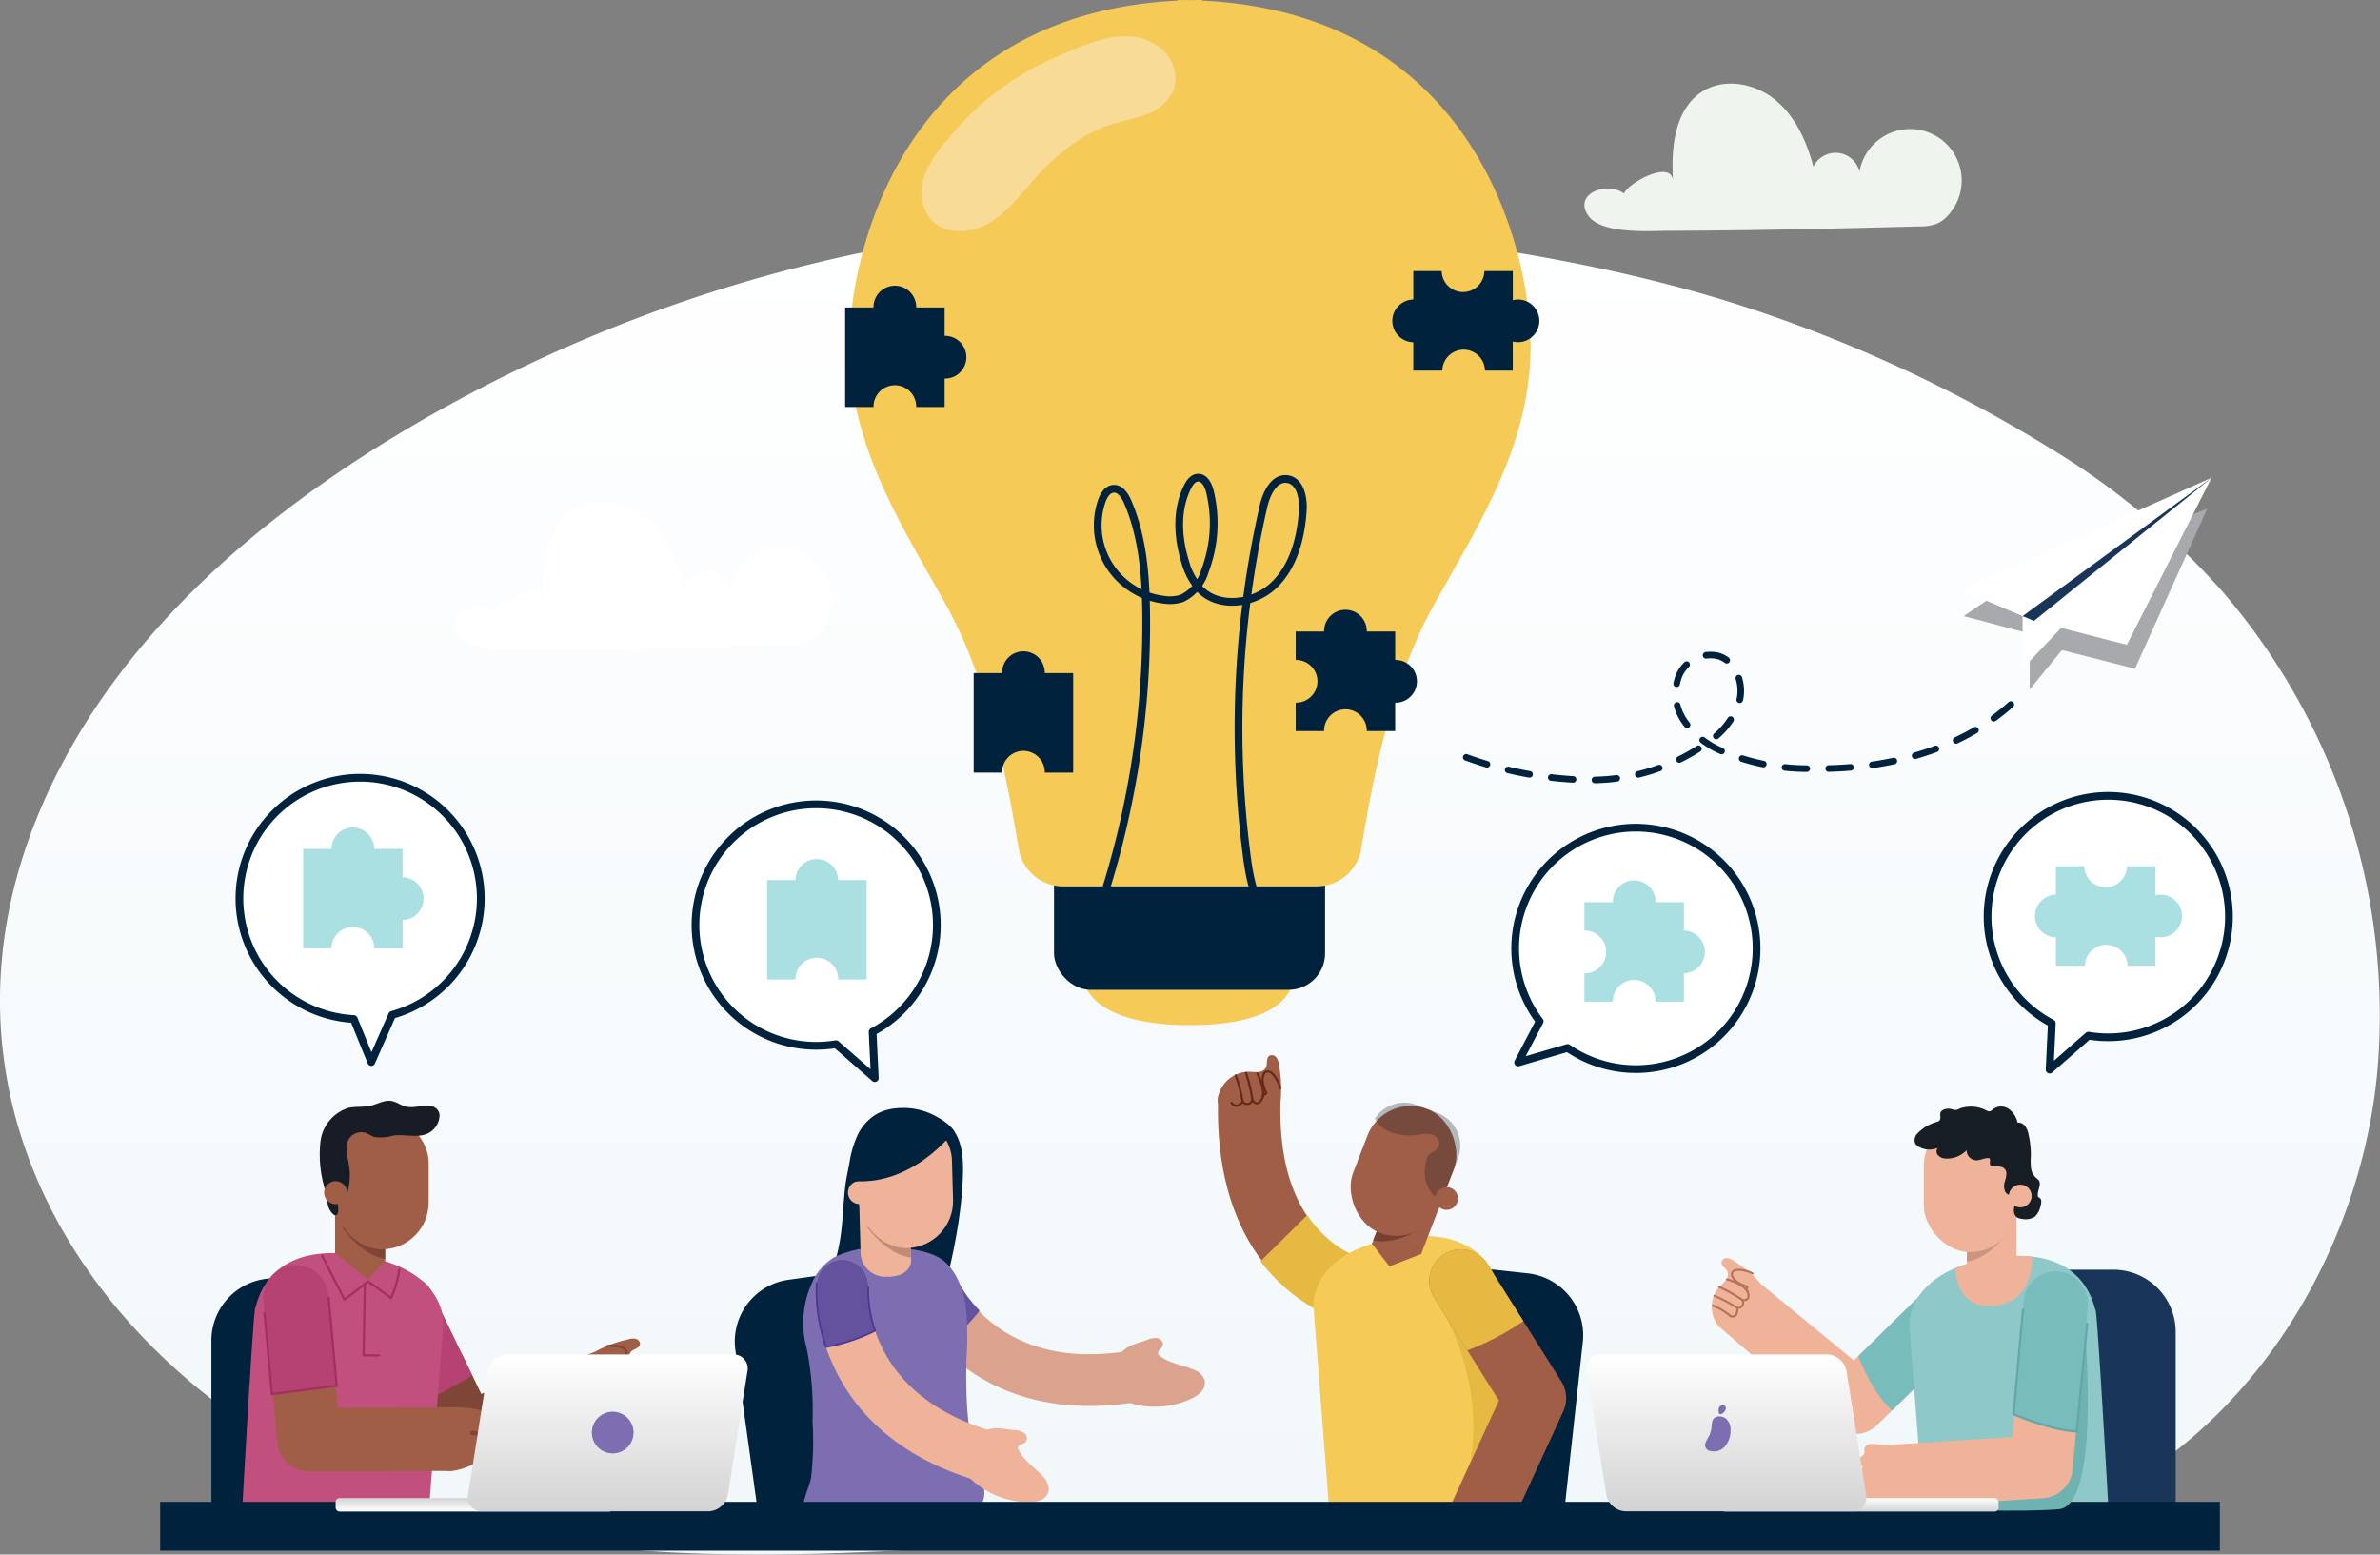 <svg xmlns="http://www.w3.org/2000/svg" xmlns:xlink="http://www.w3.org/1999/xlink" width="308.125" height="201.209" viewBox="0 0 308.125 201.209"><rect x="0" y="0" width="308.125" height="201.209" fill="#808080" stroke="none"/><defs><linearGradient id="a" x1="0.5" x2="0.5" y2="1" gradientUnits="objectBoundingBox"><stop offset="0" stop-color="#fff"/><stop offset="1" stop-color="#f1f7fa"/></linearGradient><linearGradient id="b" x1="0.5" x2="0.5" y2="1" gradientUnits="objectBoundingBox"><stop offset="0" stop-color="#fff"/><stop offset="1" stop-color="#d3d3d3"/></linearGradient></defs><g transform="translate(-35.849 -90.246)"><g transform="translate(35.849 101.068)"><path d="M260.744,140.806c-20.172-6.416-43.977-9.472-65.106-10.513a192.414,192.414,0,0,0-109.9,28.345C68.23,169.47,52.118,183.633,42.966,202.074,20,248.35,56.1,290.762,101.384,299.775c22.837,4.545,46.393,2.65,69.631,1.178,30.2-1.913,60.516-3.079,90.7-1.017,11.514.786,23.223,2.029,34.488-.479,26.379-5.873,44.854-32.271,47.41-59.173a83.952,83.952,0,0,0-20.188-62.474A96.672,96.672,0,0,0,301.1,159.334,183.562,183.562,0,0,0,260.744,140.806Z" transform="translate(-35.849 -112.242)" fill="url(#a)"/><g transform="translate(189.258 51.012)"><g transform="translate(64.589)"><path d="M394.73,191.93l-5.493,3.737,8.544,2.265v7.222l4.17-5.086,9.46,2.405,9.358-20.714Z" transform="translate(-388.853 -177.757)" fill="#a7a9ac" style="mix-blend-mode:multiply;isolation:isolate"/><path d="M399.832,201.091V207.9l5.841-6.182Z" transform="translate(-391.826 -183.182)" fill="#fff"/><path d="M401.868,194.73l23-18.533L413.907,197.82Z" transform="translate(-392.397 -176.197)" fill="#fff"/><path d="M421.176,176.2l-32.472,14.5,9.471,4.035Z" transform="translate(-388.703 -176.197)" fill="#fff"/><path d="M401.3,194.73l-1.465-.624L424.3,176.2Z" transform="translate(-391.826 -176.197)" fill="#19365a"/></g><path d="M370,214.485c-6.878,6.142-16.5,8.444-25.72,8.295a28.693,28.693,0,0,1-11.747-2.281,11.321,11.321,0,0,1-4.807-3.872,6.3,6.3,0,0,1-.655-5.953,4.417,4.417,0,0,1,5.157-2.445c2.118.724,3.149,3.328,2.7,5.521a9.734,9.734,0,0,1-3.795,5.373,25.84,25.84,0,0,1-15.738,5.129,48.453,48.453,0,0,1-16.474-3.139" transform="translate(-298.923 -185.132)" fill="none" stroke="#00223d" stroke-linecap="round" stroke-linejoin="round" stroke-width="0.85" stroke-dasharray="2.835"/></g><path d="M160.986,199.09a6.276,6.276,0,0,0,2.332-.36,4.27,4.27,0,0,0,1.414-1.055,6.663,6.663,0,1,0-11.455-5.666,3.183,3.183,0,0,0-5.967-.64c-.859-3.266-2.324-6.514-4.935-8.656s-6.561-2.9-9.419-1.1c-3.623,2.281-4.1,7.323-3.817,11.595-.187-2.828-5.8.232-6.351,1.623-2.3-1.688-6.667.124-4.575,2.929,1.761,2.361,7.839,1.91,10.326,1.9C139.355,199.628,150.175,199.372,160.986,199.09Z" transform="translate(-58.805 -126.423)" fill="#fff"/><path d="M364.3,123.772a6.271,6.271,0,0,0,2.332-.36,4.273,4.273,0,0,0,1.415-1.055,6.663,6.663,0,1,0-11.455-5.666,3.184,3.184,0,0,0-5.968-.64c-.858-3.266-2.324-6.514-4.934-8.656s-6.562-2.9-9.42-1.1c-3.623,2.281-4.1,7.323-3.817,11.595-.186-2.828-5.8.232-6.351,1.623-2.3-1.688-6.666.124-4.574,2.929,1.761,2.361,7.839,1.91,10.326,1.9C342.67,124.31,353.49,124.054,364.3,123.772Z" transform="translate(-115.853 -105.289)" fill="#eff4ef"/></g><g transform="translate(56.581 190.917)"><g transform="translate(136.921 35.894)"><path d="M8.061,0h6.809a8.061,8.061,0,0,1,8.061,8.061V33.534a0,0,0,0,1,0,0H0a0,0,0,0,1,0,0V8.061A8.061,8.061,0,0,1,8.061,0Z" transform="translate(25.345 26.629) rotate(6.242)" fill="#00223d"/><path d="M274.2,308.76a13.282,13.282,0,0,1-5.78-3.541c-3.793-3.852-5.568-9.724-5.275-17.453,0-.009,0-.017,0-.024a54.434,54.434,0,0,0-8.076-.288c-.491,12.908,4.043,20.144,8,23.941a20.68,20.68,0,0,0,9.461,5.349,4.154,4.154,0,0,0,.82.083,4.076,4.076,0,0,0,.854-8.066Z" transform="translate(-255.003 -282.134)" fill="#a05e47"/><path d="M274.781,322.979a4.231,4.231,0,0,0,4.988-3.281,4.188,4.188,0,0,0-3.261-4.959,13.713,13.713,0,0,1-5.965-3.655,16.107,16.107,0,0,1-1.816-2.22l-6.049,5.985a23.754,23.754,0,0,0,2.338,2.609A21.352,21.352,0,0,0,274.781,322.979Z" transform="translate(-257.147 -288.152)" fill="#e6ba42"/><path d="M262.918,281.355a1.972,1.972,0,0,0-.332-.973.72.72,0,0,0-.921-.216c-.438.3-.2,1.007-.424,1.492a1.189,1.189,0,0,1-.975.6,8.43,8.43,0,0,1-1.2-.038,4.119,4.119,0,0,0-4.048,3.363,1.42,1.42,0,0,0,.155,1.044,1.727,1.727,0,0,0,1.217.533,16.182,16.182,0,0,0,3.657.256c1.1-.089,2.919-.395,3.1-1.669A16.5,16.5,0,0,0,262.918,281.355Z" transform="translate(-254.991 -280.074)" fill="#a05e47"/><path d="M257.461,287.4a1.287,1.287,0,0,1-.146-.195.141.141,0,0,1,.046-.194.139.139,0,0,1,.194.046.558.558,0,0,0,.427.316c.311.017.655-.332.761-.468a.141.141,0,0,1,.206-.018.739.739,0,0,0,.634.262c.274-.067.41-.424.412-.427a.141.141,0,0,1,.119-.091.143.143,0,0,1,.135.067.639.639,0,0,0,.395.344.362.362,0,0,0,.272-.063c1.152-.827-.252-3.519-.266-3.545a.141.141,0,1,1,.25-.132c.063.12,1.532,2.937.186,3.9a.651.651,0,0,1-.487.117.769.769,0,0,1-.452-.281.858.858,0,0,1-.494.384.909.909,0,0,1-.781-.233,1.294,1.294,0,0,1-.9.466A.728.728,0,0,1,257.461,287.4Z" transform="translate(-255.637 -280.958)" fill="#632a1a"/><path d="M260.748,286.835a.142.142,0,0,1-.035-.073,19.829,19.829,0,0,0-.816-3.444.141.141,0,1,1,.25-.13,19.409,19.409,0,0,1,.845,3.529.142.142,0,0,1-.244.118Z" transform="translate(-256.363 -280.926)" fill="#632a1a"/><path d="M258.959,287.18a.136.136,0,0,1-.035-.07,19.315,19.315,0,0,0-.867-3.344.141.141,0,1,1,.246-.139,18.816,18.816,0,0,1,.9,3.433.141.141,0,0,1-.242.12Z" transform="translate(-255.846 -281.051)" fill="#632a1a"/><path d="M262.968,286.295a.14.14,0,0,1-.032-.134.692.692,0,0,1,.383-.44,6.224,6.224,0,0,1-.382-1.105,2.281,2.281,0,0,1,.04-1.233.863.863,0,0,1,.283-.43.768.768,0,0,1,.77-.05,1.589,1.589,0,0,1,.545.465,4.322,4.322,0,0,1,.854,1.692.141.141,0,1,1-.275.066,4.029,4.029,0,0,0-.8-1.58,1.3,1.3,0,0,0-.444-.387.482.482,0,0,0-.482.019.6.6,0,0,0-.186.3,2.01,2.01,0,0,0-.031,1.083,6.094,6.094,0,0,0,.378,1.08.229.229,0,0,1-.141.336.409.409,0,0,0-.242.264.142.142,0,0,1-.174.1A.147.147,0,0,1,262.968,286.295Z" transform="translate(-257.202 -280.846)" fill="#632a1a"/><path d="M272.218,321.738l1.97,25.489a25.224,25.224,0,0,0,13.88,2.19c8.124-.945,9.9-4.535,9.9-4.535s-1.4-25.01-1.639-25.258-1.2-8.465-12.952-6.787S272.218,321.738,272.218,321.738Z" transform="translate(-259.823 -289.204)" fill="#f5ca56"/><path d="M295.808,326.687s6.519,10.995,2.326,23.2c0,0,6.707-9.66,6.458-12.844S295.808,326.687,295.808,326.687Z" transform="translate(-266.444 -293.153)" fill="#e6ba42"/><path d="M310.144,332.091l-9.593-15.227a4.078,4.078,0,0,0-6.9,4.347l8.415,13.358-5.912,12.86a10.169,10.169,0,0,0,7.412,3.407l6.834-14.868A4.078,4.078,0,0,0,310.144,332.091Z" transform="translate(-265.662 -289.862)" fill="#a05e47"/><g transform="translate(19.971 19.144)"><path d="M291.664,306.684l-2.546,6.6-4.108,1.6-2.259-2.939,1.531-3.968Z" transform="translate(-282.752 -306.684)" fill="#a05e47"/></g><path d="M289.619,310.757l-5.83-.282-.815,2.112C286.007,313.315,289.619,310.757,289.619,310.757Z" transform="translate(-262.843 -288.604)" fill="#774031"/><rect width="12.005" height="17.165" rx="6.002" transform="translate(21.542 4.823) rotate(21.098)" fill="#a05e47"/><path d="M291.425,289.984l-2.726-1.052a4.56,4.56,0,0,0-5.451,1.776,4.2,4.2,0,0,0,1.594,1.535,6.953,6.953,0,0,0,4.112.535,4.456,4.456,0,0,1,1.629-.037,1.254,1.254,0,0,1,1.018,1.125,1.445,1.445,0,0,1-.735,1.079,2.839,2.839,0,0,0-.67.506,1.919,1.919,0,0,0-.328,1.014,4.383,4.383,0,0,0,1.735,4.778c.086.07.174.14.264.207l2.159-5.595A4.555,4.555,0,0,0,291.425,289.984Z" transform="translate(-262.92 -282.475)" fill="#171e26" opacity="0.3"/><path d="M296.973,305.825a1.471,1.471,0,1,1-.843-1.9A1.471,1.471,0,0,1,296.973,305.825Z" transform="translate(-265.972 -286.738)" fill="#a05e47"/><path d="M300.551,316.864a4.078,4.078,0,0,0-6.9,4.347l4.322,6.862a33.279,33.279,0,0,0,7.26-3.78Z" transform="translate(-265.662 -289.862)" fill="#e6ba42"/><path d="M303.793,364.7a3.077,3.077,0,0,1-.853,1.2,1.074,1.074,0,0,1-1.365-.009c-.178-.187-.275-.469-.514-.565-.3-.12-.612.128-.924.218a1.245,1.245,0,0,1-1.4-.82.992.992,0,0,0-.28-.509c-.36-.247-.909.225-1.265-.029-.273-.194-.2-.666-.463-.868-.145-.109-.345-.1-.512-.173a.774.774,0,0,1-.4-.757,2.276,2.276,0,0,1,.283-.861l.627-1.292a2.227,2.227,0,0,1,.46-.7,2.146,2.146,0,0,1,1.737-.307,9.673,9.673,0,0,1,3.341.944,4.826,4.826,0,0,1,2.077,1.991C304.725,362.949,304.147,363.97,303.793,364.7Z" transform="translate(-266.444 -302.27)" fill="#a05e47"/></g><g transform="translate(6.634 41.805)"><path d="M8.061,0h6.81a8.061,8.061,0,0,1,8.061,8.061V33.534a0,0,0,0,1,0,0H0a0,0,0,0,1,0,0V8.061A8.061,8.061,0,0,1,8.061,0Z" transform="translate(0 22.984)" fill="#00223d"/><g transform="translate(4.023)"><g transform="translate(16.813 22.547)"><path d="M105.155,320.041a4.081,4.081,0,0,1,5.451,1.9l6.341,13.111,14.893-5.54c.782,5.016,2.867,7.273,2.867,7.273l-18.337,7.233a4.083,4.083,0,0,1-5.138-2.034l-7.975-16.49A4.081,4.081,0,0,1,105.155,320.041Z" transform="translate(-102.849 -319.633)" fill="#a05e47"/><path d="M114.356,347.715a4.072,4.072,0,0,0,2.842-.031l6.792-2.679a23.414,23.414,0,0,1-5.557-6.531l-.658.245-2.455-5.075c-2.406-.833-6.692-.954-9.517-.932l6.257,12.939A4.074,4.074,0,0,0,114.356,347.715Z" transform="translate(-103.678 -323.302)" fill="#7f4637"/><path d="M107.285,331.364l3.645,4.7,6.05-3.406L111.8,321.943a4.074,4.074,0,0,0-4.517-2.2l-.189.1Z" transform="translate(-104.039 -319.637)" fill="#b54273"/><path d="M147.073,331.173a1.906,1.906,0,0,1,.989-.07.7.7,0,0,1,.536.737c-.105.5-.819.558-1.167.935a1.144,1.144,0,0,0-.17,1.091,8.043,8.043,0,0,0,.481,1.048,3.97,3.97,0,0,1-1.473,4.854,1.371,1.371,0,0,1-.986.253,1.664,1.664,0,0,1-.929-.882,15.614,15.614,0,0,1-1.595-3.152c-.332-1.011-.741-2.741.324-3.375A15.928,15.928,0,0,1,147.073,331.173Z" transform="translate(-113.946 -322.84)" fill="#a05e47"/><path d="M145.377,339.39a1.271,1.271,0,0,0,.228.057.136.136,0,0,0,.155-.114.134.134,0,0,0-.114-.155.539.539,0,0,1-.441-.26,1.114,1.114,0,0,1,.132-.851.136.136,0,0,0-.061-.19c-.283-.132-.441-.289-.469-.465a.713.713,0,0,1,.225-.526.136.136,0,0,0-.073-.234.616.616,0,0,1-.453-.222.357.357,0,0,1-.046-.265c.3-1.332,3.22-1.092,3.25-1.089a.136.136,0,1,0,.024-.271c-.129-.012-3.182-.262-3.537,1.294a.632.632,0,0,0,.078.476.745.745,0,0,0,.419.3.827.827,0,0,0-.157.583.877.877,0,0,0,.5.607,1.251,1.251,0,0,0-.077.976A.7.7,0,0,0,145.377,339.39Z" transform="translate(-114.446 -323.884)" fill="#7f4637"/><path d="M145.137,337.42a.132.132,0,0,0,.078,0,19.114,19.114,0,0,1,3.364-.563.136.136,0,0,0,.023-.271,18.757,18.757,0,0,0-3.452.57.135.135,0,0,0-.1.164A.133.133,0,0,0,145.137,337.42Z" transform="translate(-114.689 -324.39)" fill="#7f4637"/><path d="M145.525,339.137a.135.135,0,0,0,.076.005,18.589,18.589,0,0,1,3.295-.481.136.136,0,0,0,.032-.271,18.163,18.163,0,0,0-3.386.486.135.135,0,0,0-.1.162A.134.134,0,0,0,145.525,339.137Z" transform="translate(-114.798 -324.893)" fill="#7f4637"/><path d="M146.091,340.948a.137.137,0,0,0,.1,0,8.122,8.122,0,0,1,2.648-.516.137.137,0,0,0,.14-.133.139.139,0,0,0-.133-.14,8.3,8.3,0,0,0-2.755.535.137.137,0,0,0-.077.177A.135.135,0,0,0,146.091,340.948Z" transform="translate(-114.957 -325.392)" fill="#7f4637"/><path d="M144.789,334.87a.136.136,0,0,0,.13-.022.667.667,0,0,0,.247-.505,5.955,5.955,0,0,0,1.124-.074,2.205,2.205,0,0,0,1.081-.5.828.828,0,0,0,.276-.412.738.738,0,0,0-.244-.7,1.529,1.529,0,0,0-.617-.31,4.17,4.17,0,0,0-1.823-.126.136.136,0,0,0,.044.269,3.886,3.886,0,0,1,1.7.118,1.27,1.27,0,0,1,.51.25.467.467,0,0,1,.164.435.577.577,0,0,1-.194.276,1.934,1.934,0,0,1-.95.432,5.755,5.755,0,0,1-1.1.068.22.22,0,0,0-.245.251.4.4,0,0,1-.145.314.136.136,0,0,0-.022.191A.144.144,0,0,0,144.789,334.87Z" transform="translate(-114.591 -323.152)" fill="#7f4637"/></g><path d="M105.48,324.905l-1.989,25.733a25.468,25.468,0,0,1-14.013,2.211c-8.2-.954-10-4.578-10-4.578s1.417-25.25,1.656-25.5,1.209-8.547,13.076-6.852S105.48,324.905,105.48,324.905Z" transform="translate(-79.479 -295.979)" fill="#c1507f"/><g transform="translate(11.99 12.57)"><path d="M96.145,305.763v7.14l4.272,3.427,2.213-2.378v-4.294Z" transform="translate(-96.145 -305.763)" fill="#a05e47"/></g><path d="M97.384,310.969l5.593,1.853v2.286C99.857,314.691,97.384,310.969,97.384,310.969Z" transform="translate(-84.503 -294.654)" fill="#7f4637"/><rect width="12.12" height="17.329" rx="6.06" transform="translate(24.11 19.223) rotate(180)" fill="#a05e47"/><path d="M95.579,299.812c.2.483.843.871,1.224.514a.993.993,0,0,0,.242-.507,7.779,7.779,0,0,0,.128-3.1c-.2-1.208-.648-2.558.042-3.568a1.9,1.9,0,0,1,2.124-.7c.394.137.733.4,1.129.53a5.767,5.767,0,0,0,2.456-.191c1.514-.2,3.163.386,4.522-.309a2.69,2.69,0,0,0,1.417-2,1.226,1.226,0,0,0-1.158-1.488c-1.054-.194-2.16.309-3.2.043-.647-.165-1.2-.617-1.864-.721-.922-.145-1.791.411-2.7.622-.927.214-1.906.065-2.835.269a5.208,5.208,0,0,0-3.627,4.291,15.306,15.306,0,0,0,.467,5.9q.222,1.045.444,2.09a2.276,2.276,0,0,0,.788,1.54.438.438,0,0,0,.269.083c.26-.026.331-.368.327-.629a18.569,18.569,0,0,0-.509-3.8C95.423,299.039,95.429,299.443,95.579,299.812Z" transform="translate(-83.37 -288.291)" fill="#171c27"/><path d="M94.181,304.243a1.486,1.486,0,1,0,1.486-1.486A1.486,1.486,0,0,0,94.181,304.243Z" transform="translate(-83.604 -292.35)" fill="#a05e47"/><g transform="translate(2.688 21.279)"><path d="M119.611,350.621a.322.322,0,0,1,.295-.041.349.349,0,0,1,.124.2,1.491,1.491,0,0,0,1.183,1,1,1,0,0,0,1.094-.943,1.66,1.66,0,0,0-.523-.955,2.95,2.95,0,0,0,1.768,1.2.411.411,0,0,0,.253-.038.42.42,0,0,0,.158-.241,1.689,1.689,0,0,0-.157-1.378,2.2,2.2,0,0,0,.666.5.746.746,0,0,0,.787-.1c.322-.309.162-.843-.02-1.251q-.295-.663-.59-1.325a6.791,6.791,0,0,0-.794-1.451,5.259,5.259,0,0,0-2.273-1.531,11.486,11.486,0,0,0-5.741-.688.772.772,0,0,0-.755.788,12.757,12.757,0,0,0,.086,6.337c.23.825.53,1.058,1.417.976A8.76,8.76,0,0,0,119.611,350.621Z" transform="translate(-92.057 -325.053)" fill="#a05e47"/><g transform="translate(0.164 0.288)"><path d="M87.154,318.287a4.081,4.081,0,0,1,4.435,3.693l1.324,14.5,15.889-.115a48.991,48.991,0,0,0-1.088,8.245l-18.5.06a4.083,4.083,0,0,1-4.093-3.711L83.46,322.722A4.08,4.08,0,0,1,87.154,318.287Z" transform="translate(-83.443 -318.27)" fill="#a05e47"/></g><path d="M123.642,351.343a19.719,19.719,0,0,0-1.46-2.645,1.662,1.662,0,0,0-1.383-.629" transform="translate(-93.761 -326.342)" fill="none" stroke="#7f4637" stroke-linecap="round" stroke-linejoin="round" stroke-width="0.567"/><path d="M126.208,350.164l-1.274-2.81a2.6,2.6,0,0,0-1.642-1.232" transform="translate(-94.46 -325.797)" fill="none" stroke="#7f4637" stroke-linecap="round" stroke-linejoin="round" stroke-width="0.567"/><path d="M91.652,321.713a4.227,4.227,0,1,0-8.419.768l1.1,12.074,8.391-1.075Z" transform="translate(-83.215 -317.869)" fill="#b54273"/><path d="M83.443,325.733,84.4,336.2s6.422-.82,8.391-1.075l-1.038-11.381" transform="translate(-83.279 -319.519)" fill="none" stroke="#a22f5f" stroke-linecap="round" stroke-linejoin="round" stroke-width="0.283"/></g><path d="M93.826,316.142l2.877,5.7,3.083-2.349,2.965,2.126a13.365,13.365,0,0,0,1.057-3.652" transform="translate(-83.505 -296.106)" fill="none" stroke="#a22f5f" stroke-linecap="round" stroke-linejoin="round" stroke-width="0.283"/><path d="M101.445,321.25l-.173,9.243h2.012" transform="translate(-85.594 -297.539)" fill="none" stroke="#a22f5f" stroke-linecap="round" stroke-linejoin="round" stroke-width="0.283"/></g></g><g transform="translate(73.366 42.722)"><path d="M8.061,0H14.87a8.061,8.061,0,0,1,8.061,8.061V33.534a0,0,0,0,1,0,0H0a0,0,0,0,1,0,0V8.061A8.061,8.061,0,0,1,8.061,0Z" transform="translate(0 23.359) rotate(-7.91)" fill="#00223d"/><g transform="translate(9.74)"><path d="M197.253,290.754a9.341,9.341,0,0,0-3.332-.688,10.326,10.326,0,0,0-3.317.174,5.748,5.748,0,0,0-3.327,3.2,13.219,13.219,0,0,0-.935,3.234c-.188,1.052-.431,2.077-.56,3.142-.278,2.295-.3,4.615-.67,6.9-.681,4.19-2.508,8.094-3.742,12.156s-1.843,8.581-.118,12.46a2.053,2.053,0,0,0,.609.873,2.2,2.2,0,0,0,.927.318,34.2,34.2,0,0,0,6.148.52,5.6,5.6,0,0,0,2.188-.33,4.434,4.434,0,0,0,1.54-1.2c1.641-1.867,2.322-4.366,2.954-6.77l1.817-6.914c1.691-6.433,3.391-12.935,3.581-19.584.065-2.266-.158-4.793-1.825-6.329A6.407,6.407,0,0,0,197.253,290.754Z" transform="translate(-180.186 -289.693)" fill="#00223d"/><g transform="translate(13.161 19.418)"><path d="M226.853,328.706c-16.707,2.419-21.684-9.461-21.9-10.008a3.348,3.348,0,0,0-6.251,2.4,23.028,23.028,0,0,0,6.26,8.462c3.975,3.45,10.975,7.216,21.925,5.895.3-.037.612-.078.923-.122A18.609,18.609,0,0,0,226.853,328.706Z" transform="translate(-198.48 -316.558)" fill="#dba38d"/><path d="M240.521,331.221a2.385,2.385,0,0,1,1.363-.234c.456.105.847.613.651,1.038-.167.363-.7.612-.575.991a.64.64,0,0,0,.237.283c1.229.955,2.873,1.14,4.307,1.746a2.3,2.3,0,0,1,1.477,1.394,1.724,1.724,0,0,1-.434,1.484,3.884,3.884,0,0,1-1.312.906,11,11,0,0,1-8.29.419,2.156,2.156,0,0,1-.826-.455,2.394,2.394,0,0,1-.463-.8,7.528,7.528,0,0,1-.564-1.744,4.249,4.249,0,0,1,1.152-3.436C238.216,331.752,239.269,331.7,240.521,331.221Z" transform="translate(-209.022 -320.598)" fill="#dba38d"/><path d="M208.166,323.385a15.872,15.872,0,0,1-3.215-4.687,3.348,3.348,0,0,0-6.251,2.4,22.287,22.287,0,0,0,4.637,6.917A23.5,23.5,0,0,0,208.166,323.385Z" transform="translate(-198.48 -316.558)" fill="#63529d"/><path d="M203.393,328.919a.111.111,0,0,1-.094-.033,22.462,22.462,0,0,1-4.661-6.955.112.112,0,0,1,.065-.144.11.11,0,0,1,.144.065,22.186,22.186,0,0,0,4.547,6.81,23.63,23.63,0,0,0,4.668-4.478,15.964,15.964,0,0,1-3.172-4.655.112.112,0,0,1,.208-.082,15.75,15.75,0,0,0,3.191,4.651.11.11,0,0,1,.009.144,23.753,23.753,0,0,1-4.852,4.657A.1.1,0,0,1,203.393,328.919Z" transform="translate(-198.522 -317.349)" fill="#63529d"/></g><path d="M201.409,322.2a39.175,39.175,0,0,1,.105,6.828c-.119,5.032.045,10.182,1.712,14.957.565,1.618,1.088,3.066-.188,4.486-2.539,2.822-8.539,3.475-12.031,3.578-2.229.066-9.665-.062-10.614-3.179-.308-1.011.814-3.3,1.007-4.386a43.738,43.738,0,0,0,.186-7.364,40.891,40.891,0,0,0-.774-9.437,12.361,12.361,0,0,1,.652-8.295,7.1,7.1,0,0,1,2.914-3.422,12.861,12.861,0,0,1,5.957-1.264c2.343-.009,5.422.114,7.53,1.244,1.987,1.065,3.072,3.694,3.463,5.781Q201.372,321.963,201.409,322.2Z" transform="translate(-180.229 -296.619)" fill="#7d6eb2"/><g transform="translate(5.941)"><g transform="translate(0 0.595)"><path d="M197.061,309.674l.121,4.306s.029,2.068-3.15,2.043a3.213,3.213,0,0,1-3.383-2.911l-.2-7.16Z" transform="translate(-189.006 -294.759)" fill="#eeb399"/><path d="M191.83,310.936l5.662,1.7.064,2.292C194.415,314.6,191.83,310.936,191.83,310.936Z" transform="translate(-189.394 -296.157)" fill="#c18b76"/><rect width="12.159" height="17.385" rx="6.08" transform="translate(13.779 17.378) rotate(178.388)" fill="#eeb399"/><path d="M188.445,304.263a1.49,1.49,0,1,0,1.447-1.532A1.49,1.49,0,0,0,188.445,304.263Z" transform="translate(-188.444 -293.855)" fill="#eeb399"/></g><path d="M202.5,292.568s-5.131,6.961-12.819,6.485c0,0-1.7-9.188,5.779-9.461A8.673,8.673,0,0,1,202.5,292.568Z" transform="translate(-188.745 -289.566)" fill="#00223d"/></g><g transform="translate(1.749 19.629)"><path d="M204.959,338.892c-16.126-4.99-15.521-17.856-15.481-18.444a3.349,3.349,0,0,0-6.678-.514,23.032,23.032,0,0,0,2.02,10.33c2.109,4.822,6.812,11.229,17.268,14.739q.436.147.886.286A18.613,18.613,0,0,0,204.959,338.892Z" transform="translate(-182.659 -316.852)" fill="#eeb399"/><path d="M190.369,326.061a15.85,15.85,0,0,1-.891-5.613,3.349,3.349,0,0,0-6.678-.514,22.3,22.3,0,0,0,1.218,8.239A23.516,23.516,0,0,0,190.369,326.061Z" transform="translate(-182.66 -316.852)" fill="#63529d"/><path d="M183.939,329.436a.114.114,0,0,1-.071-.071,22.443,22.443,0,0,1-1.222-8.283.112.112,0,1,1,.222.018,22.171,22.171,0,0,0,1.182,8.1,23.6,23.6,0,0,0,6.138-2.039,15.967,15.967,0,0,1-.865-5.565.113.113,0,0,1,.119-.1.112.112,0,0,1,.1.119,15.773,15.773,0,0,0,.884,5.57.11.11,0,0,1-.054.135,23.768,23.768,0,0,1-6.382,2.122A.112.112,0,0,1,183.939,329.436Z" transform="translate(-182.616 -318.01)" fill="#4c3791"/><path d="M215.813,347.444a2.391,2.391,0,0,1,1.331.374.828.828,0,0,1,.143,1.217c-.307.255-.894.252-.945.648a.631.631,0,0,0,.092.358c.7,1.391,2.106,2.263,3.14,3.427a2.3,2.3,0,0,1,.736,1.894,1.725,1.725,0,0,1-1.03,1.154,3.9,3.9,0,0,1-1.573.255,11,11,0,0,1-7.667-3.181,2.153,2.153,0,0,1-.551-.765,2.385,2.385,0,0,1-.076-.918,7.561,7.561,0,0,1,.24-1.818,4.247,4.247,0,0,1,2.516-2.608C213.5,346.934,214.475,347.34,215.813,347.444Z" transform="translate(-190.132 -325.368)" fill="#eeb399"/></g></g></g><g transform="translate(0 42.529)"><path d="M8.061,0H14.87a8.061,8.061,0,0,1,8.061,8.061V33.534a0,0,0,0,1,0,0H0a0,0,0,0,1,0,0V8.061A8.061,8.061,0,0,1,8.061,0Z" transform="translate(238.012 21.14)" fill="#19365a"/><path d="M378.779,320.566a4.043,4.043,0,0,0-5.717-.056l-10.3,10.1-12.131-9.98c-2.409,4.415-5.07,5.829-5.07,5.829l14.737,12.7a4.042,4.042,0,0,0,5.47-.176l12.954-12.7A4.042,4.042,0,0,0,378.779,320.566Z" transform="translate(-143.483 -297.731)" fill="#eeb399"/><path d="M385.708,320.566a4.043,4.043,0,0,0-5.717-.056l-9.735,9.547c.768,1.936,2.277,5.165,4.392,7.018l11-10.792A4.042,4.042,0,0,0,385.708,320.566Z" transform="translate(-150.412 -297.731)" fill="#79bcbc"/><path d="M346.8,316.994a1.88,1.88,0,0,0-.9-.4.687.687,0,0,0-.747.508c-.07.5.577.794.775,1.263a1.136,1.136,0,0,1-.206,1.074,8.141,8.141,0,0,1-.8.816,3.931,3.931,0,0,0-.252,5.017,1.353,1.353,0,0,0,.834.566,1.647,1.647,0,0,0,1.161-.512,15.485,15.485,0,0,0,2.542-2.4c.647-.832,1.608-2.308.827-3.255A15.807,15.807,0,0,0,346.8,316.994Z" transform="translate(-143.013 -296.958)" fill="#eeb399"/><path d="M347.291,325.307a1.207,1.207,0,0,1-.231-.024.134.134,0,0,1-.107-.158.133.133,0,0,1,.158-.106.532.532,0,0,0,.5-.1,1.106,1.106,0,0,0,.163-.837.132.132,0,0,1,.026-.1.136.136,0,0,1,.094-.052.543.543,0,0,0,.559-.842.135.135,0,0,1,.146-.193.613.613,0,0,0,.5-.056.35.35,0,0,0,.132-.232c.163-1.344-2.637-2.1-2.665-2.1a.135.135,0,1,1,.068-.26c.125.032,3.055.821,2.864,2.39a.623.623,0,0,1-.232.417.733.733,0,0,1-.49.136.824.824,0,0,1-.049.6.87.87,0,0,1-.669.4,1.239,1.239,0,0,1-.255.935A.7.7,0,0,1,347.291,325.307Z" transform="translate(-143.735 -297.98)" fill="#b57359"/><path d="M348.175,323.546a.135.135,0,0,1-.074-.022,18.924,18.924,0,0,0-2.948-1.651.134.134,0,1,1,.07-.26,18.531,18.531,0,0,1,3.027,1.686.135.135,0,0,1-.075.247Z" transform="translate(-143.34 -298.364)" fill="#b57359"/><path d="M347.263,325.026a.132.132,0,0,1-.072-.021,18.447,18.447,0,0,0-2.911-1.551.135.135,0,0,1,.061-.263,17.964,17.964,0,0,1,2.993,1.586.134.134,0,0,1-.072.248Z" transform="translate(-143.094 -298.807)" fill="#b57359"/><path d="M346.363,326.606a.133.133,0,0,1-.089-.033,8.056,8.056,0,0,0-2.3-1.368.135.135,0,0,1-.086-.171.138.138,0,0,1,.17-.086,8.207,8.207,0,0,1,2.388,1.421.135.135,0,0,1-.089.237Z" transform="translate(-143.013 -299.299)" fill="#b57359"/><path d="M349.485,321.537a.134.134,0,0,1-.114-.063.661.661,0,0,1-.061-.554,5.906,5.906,0,0,1-1.024-.445,2.173,2.173,0,0,1-.842-.824.82.82,0,0,1-.119-.476.733.733,0,0,1,.463-.573,1.527,1.527,0,0,1,.679-.083,4.123,4.123,0,0,1,1.741.493.133.133,0,0,1,.052.183.135.135,0,0,1-.183.053,3.841,3.841,0,0,0-1.626-.459,1.241,1.241,0,0,0-.559.062.459.459,0,0,0-.3.35.564.564,0,0,0,.088.322,1.919,1.919,0,0,0,.741.722,5.76,5.76,0,0,0,1,.432.217.217,0,0,1,.144.316.392.392,0,0,0,.03.342.135.135,0,0,1-.044.186A.141.141,0,0,1,349.485,321.537Z" transform="translate(-143.977 -297.495)" fill="#b57359"/><path d="M379.45,325.32l1.97,25.489A25.224,25.224,0,0,0,395.3,353c8.124-.945,9.9-4.534,9.9-4.534s-1.4-25.01-1.64-25.258-1.2-8.466-12.952-6.788S379.45,325.32,379.45,325.32Z" transform="translate(-152.99 -296.844)" fill="#8ec8c8"/><rect width="266.661" height="6.32" transform="translate(0 51.19)" fill="#00223d"/><g transform="translate(22.719 32.112)"><rect width="35.91" height="1.749" rx="0.5" transform="translate(35.91 20.332) rotate(180)" fill="url(#b)"/><path d="M121.9,354.24h29.3a2.648,2.648,0,0,0,2.513-2.169l2.529-15.967a1.81,1.81,0,0,0-1.826-2.17h-29.3a2.649,2.649,0,0,0-2.514,2.17l-2.529,15.967A1.81,1.81,0,0,0,121.9,354.24Z" transform="translate(-102.924 -333.935)" fill="url(#b)"/><circle cx="2.7" cy="2.7" r="2.7" transform="translate(33.171 7.41)" fill="#7d6eb2"/></g><path d="M404.289,331.276s1.8,21.523-3.476,21.946-14.169,0-14.169,0,10.736-2.055,11.913-8.029S404.289,331.276,404.289,331.276Z" transform="translate(-155.01 -301.077)" fill="#6eb2b2"/><path d="M393,322.625c4.1-.577,4.684-4.263,4.68-6.334a18.749,18.749,0,0,0-4.765.129,21.022,21.022,0,0,0-5.249,1.386C387.8,319.55,388.58,323.247,393,322.625Z" transform="translate(-155.299 -296.845)" fill="#eeb399"/><g transform="translate(233.914 12.418)"><path d="M396.238,306.559v7.072l-3.259,2.967-3.165-1.929v-4.253Z" transform="translate(-389.814 -306.559)" fill="#eeb399"/></g><path d="M395.355,311.516l-5.541,1.836v2.264C392.906,315.2,395.355,311.516,395.355,311.516Z" transform="translate(-155.9 -295.532)" fill="#cc957f"/><rect width="12.005" height="17.165" rx="6.003" transform="translate(228.333 1.7)" fill="#eeb399"/><path d="M380.8,292.763a1.252,1.252,0,0,0-.359,1.272,1.175,1.175,0,0,0,.51.5,2.75,2.75,0,0,0,2.451.129.718.718,0,0,0-.009.922,1.36,1.36,0,0,0,.876.451,3.5,3.5,0,0,0,2.858-1.067,1.3,1.3,0,0,0,1.213,1.308c.6.019,1.173-.385,1.758-.259.171.288-.1.76.175.952a.48.48,0,0,0,.232.068c.554.053,1.215-.046,1.573.38s.16,1.025.017,1.542a1.82,1.82,0,0,0,.056,1.428c.258.417.965.55,1.222.132.072-.119.1-.261.176-.377s.242-.2.354-.115a.32.32,0,0,1,.092.281,6.043,6.043,0,0,1-.624,1.737c-.215.581-.191,1.367.352,1.663a1.523,1.523,0,0,0,.533.143,2.3,2.3,0,0,0,1.682-.255,2.542,2.542,0,0,0,.765-1.445,1.556,1.556,0,0,0,.083-.639.537.537,0,0,0-.391-.466c-.255-.714.518-1.6.06-2.2a2.384,2.384,0,0,0-.374-.331,2.057,2.057,0,0,1-.622-1.285,9.385,9.385,0,0,1-.02-1.458,11.779,11.779,0,0,0-.288-2.813,2.782,2.782,0,0,0-.43-1.078,1.12,1.12,0,0,0-1-.483,2.883,2.883,0,0,0-1.154-1.783,1.744,1.744,0,0,0-2.029.056.911.911,0,0,1-.4.267.7.7,0,0,1-.373-.076,4.357,4.357,0,0,0-3.488-.3,1.64,1.64,0,0,1-.5.2,1.471,1.471,0,0,1-.54-.086,1.489,1.489,0,0,0-1.263.139c-.392.294-.221.616-.253,1-.037.441-.281.414-.7.571A5.388,5.388,0,0,0,380.8,292.763Z" transform="translate(-153.252 -289.298)" fill="#171e26"/><path d="M400.311,304.853a1.471,1.471,0,1,1-1.471-1.471A1.471,1.471,0,0,1,400.311,304.853Z" transform="translate(-158.02 -293.25)" fill="#eeb399"/><g transform="translate(219.51 21.354)"><g transform="translate(0 0.211)"><path d="M397.49,319.289a4.087,4.087,0,0,0-4.422,3.7l-1.545,17.51L375.1,341.559a23.964,23.964,0,0,0,.522,8.14l19.916-1.28a4.078,4.078,0,0,0,3.8-3.712l1.853-21A4.079,4.079,0,0,0,397.49,319.289Z" transform="translate(-371.244 -319.273)" fill="#eeb399"/><path d="M372,358.383a3.077,3.077,0,0,1-1.42-.4,1.072,1.072,0,0,1-.451-1.288c.116-.23.349-.417.358-.674.012-.325-.327-.534-.516-.8a1.246,1.246,0,0,1,.3-1.6c.15-.128.335-.244.386-.435.112-.422-.518-.781-.4-1.2.092-.322.563-.409.663-.727a2.316,2.316,0,0,0-.009-.541.773.773,0,0,1,.578-.634,2.269,2.269,0,0,1,.906-.024l1.427.155a2.23,2.23,0,0,1,.818.2,2.148,2.148,0,0,1,.874,1.532,9.673,9.673,0,0,1,.235,3.464,4.824,4.824,0,0,1-1.176,2.626C373.961,358.672,372.8,358.471,372,358.383Z" transform="translate(-369.792 -327.903)" fill="#eeb399"/></g><path d="M404.038,319a4.17,4.17,0,0,0-4.513,3.782l-1.3,14.7a26.059,26.059,0,0,0,8.164,2.221l1.429-16.187A4.163,4.163,0,0,0,404.038,319Z" transform="translate(-377.771 -318.98)" fill="#79bcbc"/><path d="M399.422,325.882l-1.195,13.529s5,2.147,8.164,2.221l1.347-13.929" transform="translate(-377.771 -320.917)" fill="none" stroke="#62a8a8" stroke-linecap="round" stroke-linejoin="round" stroke-width="0.283"/></g><g transform="translate(184.662 32.112)"><rect width="35.91" height="1.749" rx="0.5" transform="translate(17.439 18.583)" fill="url(#b)"/><path d="M355.726,354.24h-29.3a2.647,2.647,0,0,1-2.513-2.169L321.38,336.1a1.811,1.811,0,0,1,1.827-2.17h29.3a2.649,2.649,0,0,1,2.514,2.17l2.529,15.967A1.81,1.81,0,0,1,355.726,354.24Z" transform="translate(-321.353 -333.935)" fill="url(#b)"/><g transform="translate(15.375 6.585)"><path d="M343.213,347.625a6.246,6.246,0,0,0-.422.8.768.768,0,0,0,.447,1.094,1.911,1.911,0,0,0,2.029-.547,3.058,3.058,0,0,0,.727-2.058,1.869,1.869,0,0,0-.642-1.594,1.4,1.4,0,0,0-.511-.209,1.187,1.187,0,0,0-.856.11c-.366.223-.393.641-.43,1.023A3.536,3.536,0,0,1,343.213,347.625Z" transform="translate(-342.724 -343.647)" fill="#7d6eb2"/><path d="M345.132,343.882a1.056,1.056,0,0,1,.025-.455.483.483,0,0,1,.306-.319.6.6,0,0,1,.16-.019.485.485,0,0,1,.342.1.355.355,0,0,1,.1.273.683.683,0,0,1-.088.283.993.993,0,0,1-.479.458C345.2,344.321,345.165,344.151,345.132,343.882Z" transform="translate(-343.396 -343.088)" fill="#7d6eb2"/></g></g></g><g transform="translate(10.264)"><path d="M110.182,245.805a15.624,15.624,0,1,0-16.441,15.6l2.269,5.567,2.7-6.107A15.628,15.628,0,0,0,110.182,245.805Z" transform="translate(-78.934 -230.181)" fill="#fff" stroke="#00223d" stroke-linecap="round" stroke-linejoin="round" stroke-width="1"/><path d="M103.28,245.567V241.89H99.6a2.763,2.763,0,0,0-5.527,0H90.4v12.881h3.678a2.763,2.763,0,0,1,5.527,0h3.678v-3.677a2.764,2.764,0,0,0,0-5.527Z" transform="translate(-82.151 -232.691)" fill="#abe0e3"/></g><g transform="translate(236.585 2.337)"><path d="M423.329,255.633a15.624,15.624,0,1,0-21.481,7.235l-.284,6,5.018-4.4A15.627,15.627,0,0,0,423.329,255.633Z" transform="translate(-393.527 -233.43)" fill="#fff" stroke="#00223d" stroke-linecap="round" stroke-linejoin="round" stroke-width="1"/><path d="M418.308,249.774a2.752,2.752,0,0,0-.679.094V246.1h-3.677a2.764,2.764,0,0,1-5.527,0h-3.677v3.677a2.764,2.764,0,0,0,0,5.527v3.677H408.5a2.764,2.764,0,0,1,5.527,0h3.6v-3.771a2.76,2.76,0,1,0,.679-5.433Z" transform="translate(-395.9 -236.984)" fill="#abe0e3"/></g><g transform="translate(69.304 3.437)"><path d="M162.456,257.162a15.624,15.624,0,1,1,21.481,7.235l.284,6L179.2,266A15.628,15.628,0,0,1,162.456,257.162Z" transform="translate(-161.001 -234.959)" fill="#fff" stroke="#00223d" stroke-linecap="round" stroke-linejoin="round" stroke-width="1"/><path d="M183.1,247.5a2.764,2.764,0,0,0-5.527,0H173.9v12.882h3.677a2.764,2.764,0,1,1,5.527,0h3.677V247.5Z" transform="translate(-164.62 -237.703)" fill="#abe0e3"/></g><g transform="translate(175.429 6.457)"><path d="M334.218,266.723a15.624,15.624,0,1,0-22.528-2.506l-2.791,5.324,6.408-1.876A15.627,15.627,0,0,0,334.218,266.723Z" transform="translate(-308.518 -239.156)" fill="#fff" stroke="#00223d" stroke-linecap="round" stroke-linejoin="round" stroke-width="1"/><path d="M333.859,255.16v-3.677h-3.678a2.764,2.764,0,1,0-5.527,0h-3.677v3.677a2.764,2.764,0,1,1,0,5.527v3.677h3.677a2.764,2.764,0,1,1,5.527,0h3.678v-3.677a2.764,2.764,0,0,0,0-5.527Z" transform="translate(-312.014 -241.84)" fill="#abe0e3"/></g></g><g transform="translate(145.262 90.246)"><g transform="translate(0.554)"><path d="M230.72,265.86s-.164,6.347,13.87,6.347,13.38-6.347,13.38-6.347Z" transform="translate(-200.494 -139.522)" fill="#f5ca56"/><rect width="35.09" height="18.292" rx="4.709" transform="translate(26.492 109.82)" fill="#00223d"/><path d="M276.8,132.426c-.973-13.724-9.447-40.495-42.424-42.1v-.078q-.8,0-1.579.02-.781-.019-1.579-.02v.078c-32.978,1.607-41.452,28.378-42.424,42.1-1,14.153,6.352,25.185,12.481,36.218s8.358,25.8,9.306,31.147a5.836,5.836,0,0,0,5.795,5.182h32.844a5.837,5.837,0,0,0,5.795-5.182c.948-5.349,3.176-20.115,9.306-31.147S277.808,146.579,276.8,132.426Z" transform="translate(-188.706 -90.246)" fill="#f5ca56"/><path d="M234.155,230.4a116.007,116.007,0,0,0,5.511-36.7c-.059-4.9-.455-9.912-2.406-14.411-.352-.811-.96-1.728-1.841-1.658-.778.062-1.258.872-1.509,1.611A9.7,9.7,0,0,0,242.042,192a5.021,5.021,0,0,0,2.279-.2,5.712,5.712,0,0,0,2.968-3.571,17.355,17.355,0,0,0,.63-10.256c-.207-.841-.718-1.842-1.582-1.781-.609.044-1.029.62-1.3,1.165-1.476,2.927-1.306,6.452-.356,9.589a8.67,8.67,0,0,0,2.025,3.755c2.506,2.464,6.97,1.828,9.508-.6s3.484-6.1,3.725-9.6c.117-1.684-.319-3.893-1.991-4.125-1.723-.239-2.717,1.868-3.1,3.563a128.805,128.805,0,0,0-2.188,44.955c.361,2.821.868,5.755,2.57,8.032" transform="translate(-201.248 -114.363)" fill="none" stroke="#00223d" stroke-miterlimit="10" stroke-width="1"/><path d="M205.056,110.131a14.892,14.892,0,0,0-3.033,4.8,5.741,5.741,0,0,0,.747,5.422c1.729,2.059,5.044,2.026,7.408.744s4.048-3.493,5.827-5.508c2.8-3.174,6.122-6.07,10.149-7.372,1.527-.494,3.13-.75,4.624-1.34a6.016,6.016,0,0,0,3.527-3.083,5.024,5.024,0,0,0-1.927-5.691c-4.228-3.055-9.716-.158-13.859,1.6A36.17,36.17,0,0,0,205.056,110.131Z" transform="translate(-192.345 -92.076)" fill="#f7db96"/></g><path d="M200.817,148.16v-3.677H197.14a2.764,2.764,0,1,0-5.527,0h-3.677v12.881h3.677a2.764,2.764,0,1,1,5.527,0h3.677v-3.677a2.764,2.764,0,1,0,0-5.527Z" transform="translate(-187.936 -104.689)" fill="#00223d"/><path d="M302.667,142.7a2.742,2.742,0,0,0-.679.094V139.02H298.31a2.764,2.764,0,0,1-5.527,0h-3.677V142.7a2.764,2.764,0,0,0,0,5.527V151.9h3.752a2.764,2.764,0,0,1,5.527,0h3.6V148.13a2.759,2.759,0,1,0,.679-5.433Z" transform="translate(-215.548 -103.932)" fill="#00223d"/><path d="M220.274,210.273a2.764,2.764,0,1,0-5.527,0H211.07v12.881h3.677a2.764,2.764,0,1,1,5.527,0h3.677V210.273Z" transform="translate(-194.427 -123.149)" fill="#00223d"/><path d="M281.9,206.47v-3.677h-3.677a2.764,2.764,0,1,0-5.527,0h-3.677v3.677a2.764,2.764,0,1,1,0,5.527v3.677h3.677a2.764,2.764,0,1,1,5.527,0H281.9V212a2.764,2.764,0,1,0,0-5.527Z" transform="translate(-210.687 -121.05)" fill="#00223d"/></g></g></svg>
